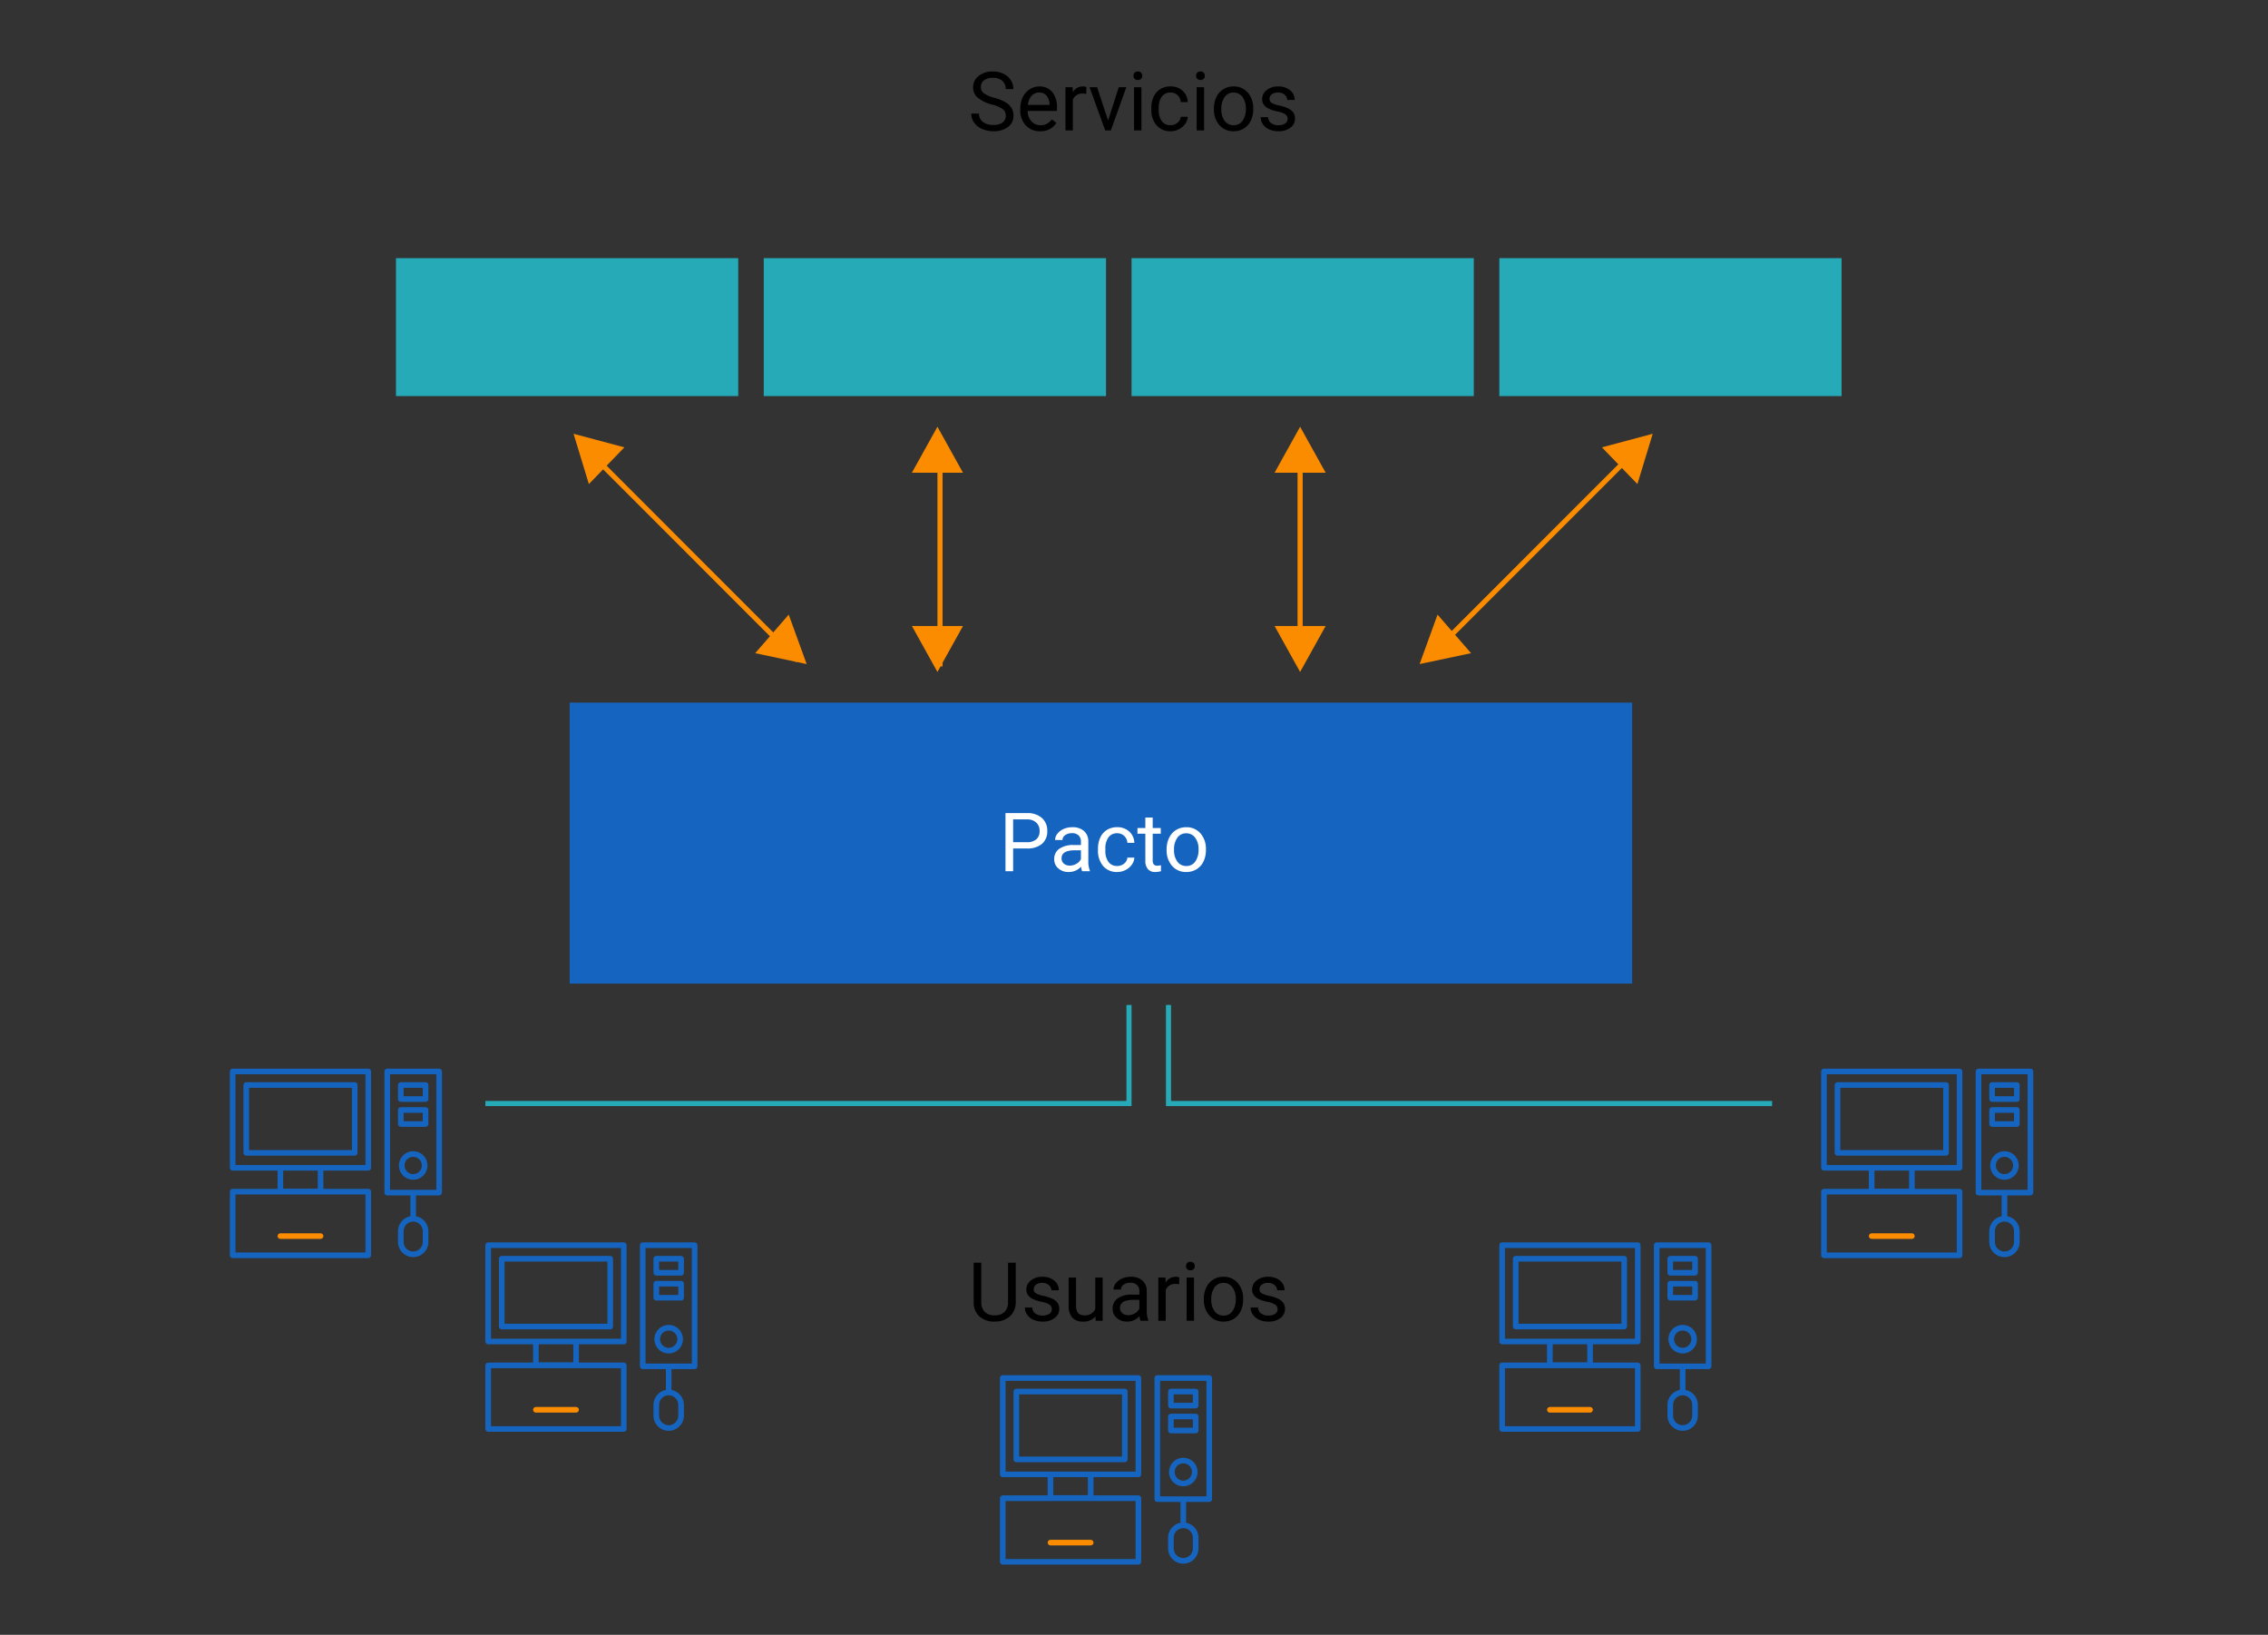 <svg xmlns="http://www.w3.org/2000/svg" xmlns:xlink="http://www.w3.org/1999/xlink" width="444" height="320" viewBox="0 0 444 320">
  <rect x="0" y="0" width="444" height="320" fill="#333333" stroke="none"/>
  <defs>
    <clipPath id="clip-path">
      <path id="Trazado_601329" data-name="Trazado 601329" d="M199.614,33.914V31.809a1.877,1.877,0,1,1,3.754,0v2.106a1.877,1.877,0,1,1-3.754,0M196.959,1.1h9.064V23.713h-9.064ZM196.409,0a.549.549,0,0,0-.549.549V24.262a.549.549,0,0,0,.549.549h4.532v4.075a2.978,2.978,0,0,0-2.426,2.923v2.106a2.975,2.975,0,1,0,5.951,0V31.809a2.979,2.979,0,0,0-2.426-2.923V24.811h4.532a.549.549,0,0,0,.549-.549V.549A.549.549,0,0,0,206.572,0Z" transform="translate(-195.86 0)" fill="#1565c0"/>
    </clipPath>
    <clipPath id="clip-path-2">
      <path id="Trazado_601330" data-name="Trazado 601330" d="M18.284,18.287H38.426V30.463H18.284Zm-.549-1.1a.549.549,0,0,0-.549.549V31.012a.549.549,0,0,0,.549.549H38.975a.549.549,0,0,0,.549-.549V17.737a.549.549,0,0,0-.549-.549Z" transform="translate(-17.185 -17.188)" fill="#1565c0"/>
    </clipPath>
    <clipPath id="clip-path-3">
      <path id="Trazado_601331" data-name="Trazado 601331" d="M1.1,24.628H26.551V35.981H1.1Zm9.339-4.669h6.775v3.525H10.437ZM1.1,1.1H26.551V18.861H1.1ZM.549,0A.549.549,0,0,0,0,.549V19.41a.549.549,0,0,0,.549.549H9.339V23.53H.549A.549.549,0,0,0,0,24.079V36.53a.549.549,0,0,0,.549.549H27.1a.549.549,0,0,0,.549-.549V24.079a.549.549,0,0,0-.549-.549H18.311V19.959H27.1a.549.549,0,0,0,.549-.549V.549A.549.549,0,0,0,27.1,0Z" transform="translate(0 0)" fill="#1565c0"/>
    </clipPath>
    <clipPath id="clip-path-4">
      <path id="Trazado_601332" data-name="Trazado 601332" d="M61,208.6a.549.549,0,0,0,0,1.1h7.873a.549.549,0,1,0,0-1.1Z" transform="translate(-60.448 -208.604)" fill="#fb8c00"/>
    </clipPath>
    <clipPath id="clip-path-5">
      <path id="Trazado_601333" data-name="Trazado 601333" d="M214.147,18.287H217.9v1.648h-3.754Zm-.549-1.1a.549.549,0,0,0-.549.549v2.747a.549.549,0,0,0,.549.549h4.852a.549.549,0,0,0,.549-.549V17.737a.549.549,0,0,0-.549-.549Z" transform="translate(-213.048 -17.188)" fill="#1565c0"/>
    </clipPath>
    <clipPath id="clip-path-6">
      <path id="Trazado_601335" data-name="Trazado 601335" d="M215.331,107.391a1.694,1.694,0,1,1,1.694,1.694,1.7,1.7,0,0,1-1.694-1.694m-1.1,0a2.793,2.793,0,1,0,2.792-2.792,2.8,2.8,0,0,0-2.792,2.792" transform="translate(-214.232 -104.599)" fill="#1565c0"/>
    </clipPath>
  </defs>
  <g id="Grupo_893207" data-name="Grupo 893207" transform="translate(6399 12364)">
    <g id="Grupo_893206" data-name="Grupo 893206" transform="translate(301.52 -3378.469)">
      <path id="Trazado_604285" data-name="Trazado 604285" d="M0,0H208V55H0Z" transform="translate(-6589 -8848)" fill="#1565c0"/>
      <path id="Trazado_604292" data-name="Trazado 604292" d="M2.82-4.453V0H1.32V-11.375h4.2a4.215,4.215,0,0,1,2.926.953A3.231,3.231,0,0,1,9.5-7.9,3.189,3.189,0,0,1,8.465-5.348,4.4,4.4,0,0,1,5.5-4.453Zm0-1.227h2.7a2.7,2.7,0,0,0,1.844-.566A2.069,2.069,0,0,0,8-7.883a2.138,2.138,0,0,0-.641-1.625A2.528,2.528,0,0,0,5.6-10.141H2.82ZM16.32,0a3.036,3.036,0,0,1-.2-.891A3.225,3.225,0,0,1,13.711.156,2.984,2.984,0,0,1,11.66-.551a2.287,2.287,0,0,1-.8-1.793,2.39,2.39,0,0,1,1-2.051,4.733,4.733,0,0,1,2.824-.73h1.406v-.664A1.623,1.623,0,0,0,15.641-7,1.821,1.821,0,0,0,14.3-7.445a2.107,2.107,0,0,0-1.3.391,1.151,1.151,0,0,0-.523.945H11.031a2,2,0,0,1,.449-1.223A3.066,3.066,0,0,1,12.7-8.266a4.1,4.1,0,0,1,1.691-.344,3.342,3.342,0,0,1,2.289.73,2.635,2.635,0,0,1,.859,2.012v3.891a4.757,4.757,0,0,0,.3,1.852V0Zm-2.4-1.1a2.54,2.54,0,0,0,1.289-.352,2.127,2.127,0,0,0,.883-.914V-4.1H14.961Q12.3-4.1,12.3-2.547a1.316,1.316,0,0,0,.453,1.063A1.742,1.742,0,0,0,13.922-1.1Zm9.273.078a2.082,2.082,0,0,0,1.352-.469,1.649,1.649,0,0,0,.641-1.172h1.367a2.621,2.621,0,0,1-.5,1.383,3.293,3.293,0,0,1-1.23,1.047A3.55,3.55,0,0,1,23.2.156,3.482,3.482,0,0,1,20.449-1a4.59,4.59,0,0,1-1.02-3.152v-.242a5.089,5.089,0,0,1,.453-2.2,3.451,3.451,0,0,1,1.3-1.492,3.7,3.7,0,0,1,2-.531,3.39,3.39,0,0,1,2.363.852,3.043,3.043,0,0,1,1,2.211H25.188a1.992,1.992,0,0,0-.621-1.348,1.932,1.932,0,0,0-1.379-.527,2.023,2.023,0,0,0-1.707.793,3.724,3.724,0,0,0-.605,2.293v.273a3.65,3.65,0,0,0,.6,2.25A2.033,2.033,0,0,0,23.2-1.023ZM30.141-10.5v2.047h1.578v1.117H30.141v5.242a1.171,1.171,0,0,0,.211.762.888.888,0,0,0,.719.254,3.5,3.5,0,0,0,.688-.094V0a4.19,4.19,0,0,1-1.109.156A1.8,1.8,0,0,1,29.188-.43,2.517,2.517,0,0,1,28.7-2.094V-7.336H27.156V-8.453H28.7V-10.5Zm2.727,6.2a4.993,4.993,0,0,1,.488-2.234A3.643,3.643,0,0,1,34.715-8.07,3.7,3.7,0,0,1,36.7-8.609a3.565,3.565,0,0,1,2.793,1.2,4.6,4.6,0,0,1,1.066,3.18v.1a5.036,5.036,0,0,1-.473,2.215A3.589,3.589,0,0,1,38.738-.391a3.743,3.743,0,0,1-2.02.547,3.556,3.556,0,0,1-2.785-1.2A4.575,4.575,0,0,1,32.867-4.2Zm1.453.172a3.616,3.616,0,0,0,.652,2.258,2.088,2.088,0,0,0,1.746.852,2.075,2.075,0,0,0,1.75-.863A3.955,3.955,0,0,0,39.117-4.3a3.61,3.61,0,0,0-.66-2.254A2.1,2.1,0,0,0,36.7-7.422a2.075,2.075,0,0,0-1.727.852A3.925,3.925,0,0,0,34.32-4.133Z" transform="translate(-6505 -8815)" fill="#fff"/>
      <path id="Trazado_604289" data-name="Trazado 604289" d="M4.672-5.07A7.053,7.053,0,0,1,1.863-6.434a2.6,2.6,0,0,1-.879-2,2.751,2.751,0,0,1,1.074-2.223,4.269,4.269,0,0,1,2.793-.879,4.66,4.66,0,0,1,2.09.453,3.436,3.436,0,0,1,1.422,1.25,3.2,3.2,0,0,1,.5,1.742H7.359A2.069,2.069,0,0,0,6.7-9.707a2.675,2.675,0,0,0-1.852-.59,2.736,2.736,0,0,0-1.73.488A1.628,1.628,0,0,0,2.5-8.453a1.465,1.465,0,0,0,.59,1.176A5.79,5.79,0,0,0,5.1-6.4a9.3,9.3,0,0,1,2.219.879A3.367,3.367,0,0,1,8.5-4.4a2.861,2.861,0,0,1,.387,1.508A2.658,2.658,0,0,1,7.813-.676,4.6,4.6,0,0,1,4.93.156,5.347,5.347,0,0,1,2.742-.293a3.681,3.681,0,0,1-1.566-1.23A3,3,0,0,1,.625-3.3H2.133a1.959,1.959,0,0,0,.762,1.629,3.207,3.207,0,0,0,2.035.6,2.948,2.948,0,0,0,1.82-.484,1.573,1.573,0,0,0,.633-1.32A1.545,1.545,0,0,0,6.8-4.168,6.755,6.755,0,0,0,4.672-5.07ZM14.094.156A3.693,3.693,0,0,1,11.3-.973a4.19,4.19,0,0,1-1.078-3.02v-.266A5.073,5.073,0,0,1,10.7-6.5a3.748,3.748,0,0,1,1.344-1.547,3.378,3.378,0,0,1,1.871-.559,3.166,3.166,0,0,1,2.563,1.086,4.7,4.7,0,0,1,.914,3.109v.6H11.664a3,3,0,0,0,.73,2.02,2.3,2.3,0,0,0,1.777.77,2.517,2.517,0,0,0,1.3-.312,3.259,3.259,0,0,0,.93-.828l.883.688A3.55,3.55,0,0,1,14.094.156Zm-.18-7.578a1.928,1.928,0,0,0-1.469.637A3.1,3.1,0,0,0,11.711-5h4.234v-.109a2.753,2.753,0,0,0-.594-1.707A1.815,1.815,0,0,0,13.914-7.422Zm9.234.266a4.331,4.331,0,0,0-.711-.055A1.9,1.9,0,0,0,20.508-6V0H19.063V-8.453h1.406l.023.977a2.251,2.251,0,0,1,2.016-1.133,1.477,1.477,0,0,1,.641.109Zm4.258,5.2L29.5-8.453h1.477L27.945,0h-1.1L23.781-8.453h1.477ZM33.938,0H32.492V-8.453h1.445ZM32.375-10.7a.863.863,0,0,1,.215-.594.807.807,0,0,1,.637-.242.819.819,0,0,1,.641.242.854.854,0,0,1,.219.594.826.826,0,0,1-.219.586.834.834,0,0,1-.641.234.821.821,0,0,1-.637-.234A.834.834,0,0,1,32.375-10.7Zm7.266,9.672a2.082,2.082,0,0,0,1.352-.469,1.649,1.649,0,0,0,.641-1.172H43a2.621,2.621,0,0,1-.5,1.383A3.293,3.293,0,0,1,41.27-.234a3.55,3.55,0,0,1-1.629.391A3.482,3.482,0,0,1,36.895-1a4.59,4.59,0,0,1-1.02-3.152v-.242a5.089,5.089,0,0,1,.453-2.2,3.451,3.451,0,0,1,1.3-1.492,3.7,3.7,0,0,1,2-.531A3.39,3.39,0,0,1,42-7.758a3.043,3.043,0,0,1,1,2.211H41.633a1.992,1.992,0,0,0-.621-1.348,1.932,1.932,0,0,0-1.379-.527,2.023,2.023,0,0,0-1.707.793,3.724,3.724,0,0,0-.605,2.293v.273a3.65,3.65,0,0,0,.6,2.25A2.033,2.033,0,0,0,39.641-1.023ZM46.2,0H44.75V-8.453H46.2ZM44.633-10.7a.863.863,0,0,1,.215-.594.807.807,0,0,1,.637-.242.819.819,0,0,1,.641.242.854.854,0,0,1,.219.594.826.826,0,0,1-.219.586.834.834,0,0,1-.641.234.821.821,0,0,1-.637-.234A.834.834,0,0,1,44.633-10.7ZM48.125-4.3a4.993,4.993,0,0,1,.488-2.234A3.643,3.643,0,0,1,49.973-8.07a3.7,3.7,0,0,1,1.988-.539,3.565,3.565,0,0,1,2.793,1.2,4.6,4.6,0,0,1,1.066,3.18v.1a5.036,5.036,0,0,1-.473,2.215A3.589,3.589,0,0,1,54-.391a3.743,3.743,0,0,1-2.02.547,3.556,3.556,0,0,1-2.785-1.2A4.575,4.575,0,0,1,48.125-4.2Zm1.453.172a3.616,3.616,0,0,0,.652,2.258,2.088,2.088,0,0,0,1.746.852,2.075,2.075,0,0,0,1.75-.863A3.955,3.955,0,0,0,54.375-4.3a3.61,3.61,0,0,0-.66-2.254,2.1,2.1,0,0,0-1.754-.863,2.075,2.075,0,0,0-1.727.852A3.925,3.925,0,0,0,49.578-4.133ZM62.555-2.242a1.064,1.064,0,0,0-.441-.91,4.249,4.249,0,0,0-1.539-.559,7.277,7.277,0,0,1-1.742-.562,2.479,2.479,0,0,1-.953-.781,1.869,1.869,0,0,1-.309-1.078,2.193,2.193,0,0,1,.879-1.758A3.432,3.432,0,0,1,60.7-8.609a3.532,3.532,0,0,1,2.332.742,2.357,2.357,0,0,1,.895,1.9H62.469a1.3,1.3,0,0,0-.5-1.023,1.888,1.888,0,0,0-1.27-.43,1.976,1.976,0,0,0-1.234.344,1.082,1.082,0,0,0-.445.9.877.877,0,0,0,.414.789,5.1,5.1,0,0,0,1.5.508A7.8,7.8,0,0,1,62.68-4.3a2.558,2.558,0,0,1,1,.809A1.988,1.988,0,0,1,64-2.344a2.163,2.163,0,0,1-.906,1.816,3.8,3.8,0,0,1-2.352.684,4.257,4.257,0,0,1-1.8-.359,2.922,2.922,0,0,1-1.223-1A2.42,2.42,0,0,1,57.281-2.6h1.445a1.5,1.5,0,0,0,.582,1.152,2.258,2.258,0,0,0,1.434.426,2.331,2.331,0,0,0,1.316-.332A1.02,1.02,0,0,0,62.555-2.242Z" transform="translate(-6511 -8960)"/>
      <path id="Trazado_604298" data-name="Trazado 604298" d="M0,0H67V27H0Z" transform="translate(-6623 -8935)" fill="#26aab7"/>
      <path id="Trazado_604294" data-name="Trazado 604294" d="M0,0H67V27H0Z" transform="translate(-6551 -8935)" fill="#26aab7"/>
      <path id="Trazado_604287" data-name="Trazado 604287" d="M0,0H67V27H0Z" transform="translate(-6479 -8935)" fill="#26aab7"/>
      <path id="Trazado_604284" data-name="Trazado 604284" d="M0,0H67V27H0Z" transform="translate(-6407 -8935)" fill="#26aab7"/>
      <path id="Trazado_604201" data-name="Trazado 604201" d="M-6544.7-8855.9l-40.391-40.392.707-.707L-6544-8856.6Z" fill="#fb8c00"/>
      <path id="Trazado_604202" data-name="Trazado 604202" d="M-6584.388-8855.9l-.707-.707,40.391-40.392.707.707Z" transform="translate(163.351)" fill="#fb8c00"/>
      <path id="Trazado_604203" data-name="Trazado 604203" d="M-6517-8855.088h-1v-43.85h1Z" transform="translate(1)" fill="#fb8c00"/>
      <path id="Trazado_604204" data-name="Trazado 604204" d="M-6517-8855.088h-1v-43.85h1Z" transform="translate(71.5)" fill="#fb8c00"/>
      <g id="Grupo_889438" data-name="Grupo 889438" transform="translate(-6655.52 -8776.352)">
        <g id="Grupo_887377" data-name="Grupo 887377" transform="translate(30.259 0)">
          <g id="Grupo_887376" data-name="Grupo 887376" clip-path="url(#clip-path)">
            <rect id="Rectángulo_298121" data-name="Rectángulo 298121" width="12.093" height="37.135" transform="translate(-0.834 0.019) rotate(-1.296)" fill="#1565c0"/>
          </g>
        </g>
        <g id="Grupo_887379" data-name="Grupo 887379" transform="translate(2.655 2.655)" style="isolation: isolate">
          <g id="Grupo_887378" data-name="Grupo 887378" clip-path="url(#clip-path-2)">
            <rect id="Rectángulo_298122" data-name="Rectángulo 298122" width="22.659" height="14.875" transform="translate(-0.325 0.007) rotate(-1.296)" fill="#1565c0"/>
          </g>
        </g>
        <g id="Grupo_887381" data-name="Grupo 887381" transform="translate(0 0)">
          <g id="Grupo_887380" data-name="Grupo 887380" clip-path="url(#clip-path-3)">
            <rect id="Rectángulo_298123" data-name="Rectángulo 298123" width="28.481" height="37.695" transform="translate(-0.838 0.019) rotate(-1.296)" fill="#1565c0"/>
          </g>
        </g>
        <g id="Grupo_887383" data-name="Grupo 887383" transform="translate(9.339 32.227)" style="isolation: isolate">
          <g id="Grupo_887382" data-name="Grupo 887382" clip-path="url(#clip-path-4)">
            <rect id="Rectángulo_298124" data-name="Rectángulo 298124" width="8.995" height="1.301" transform="matrix(1, -0.023, 0.023, 1, -0.025, 0.001)" fill="#fb8c00"/>
          </g>
        </g>
        <g id="Grupo_887385" data-name="Grupo 887385" transform="translate(32.914 2.655)">
          <g id="Grupo_887384" data-name="Grupo 887384" clip-path="url(#clip-path-5)">
            <rect id="Rectángulo_298125" data-name="Rectángulo 298125" width="6.036" height="3.979" transform="translate(-0.087 0.002) rotate(-1.296)" fill="#1565c0"/>
          </g>
        </g>
        <g id="Grupo_887389" data-name="Grupo 887389" transform="translate(33.097 16.16)">
          <g id="Grupo_887388" data-name="Grupo 887388" clip-path="url(#clip-path-6)">
            <rect id="Rectángulo_298127" data-name="Rectángulo 298127" width="5.71" height="5.71" transform="translate(-0.126 0.003) rotate(-1.296)" fill="#1565c0"/>
          </g>
        </g>
        <g id="Grupo_887391" data-name="Grupo 887391" transform="translate(32.914 7.54)">
          <g id="Grupo_887384-2" data-name="Grupo 887384" clip-path="url(#clip-path-5)">
            <rect id="Rectángulo_298125-2" data-name="Rectángulo 298125" width="6.036" height="3.979" transform="translate(-0.087 0.002) rotate(-1.296)" fill="#1565c0"/>
          </g>
        </g>
      </g>
      <g id="Grupo_889439" data-name="Grupo 889439" transform="translate(-6605.502 -8742.352)">
        <g id="Grupo_887377-2" data-name="Grupo 887377" transform="translate(30.259 0)">
          <g id="Grupo_887376-2" data-name="Grupo 887376" clip-path="url(#clip-path)">
            <rect id="Rectángulo_298121-2" data-name="Rectángulo 298121" width="12.093" height="37.135" transform="translate(-0.834 0.019) rotate(-1.296)" fill="#1565c0"/>
          </g>
        </g>
        <g id="Grupo_887379-2" data-name="Grupo 887379" transform="translate(2.655 2.655)" style="isolation: isolate">
          <g id="Grupo_887378-2" data-name="Grupo 887378" clip-path="url(#clip-path-2)">
            <rect id="Rectángulo_298122-2" data-name="Rectángulo 298122" width="22.659" height="14.875" transform="translate(-0.325 0.007) rotate(-1.296)" fill="#1565c0"/>
          </g>
        </g>
        <g id="Grupo_887381-2" data-name="Grupo 887381" transform="translate(0 0)">
          <g id="Grupo_887380-2" data-name="Grupo 887380" clip-path="url(#clip-path-3)">
            <rect id="Rectángulo_298123-2" data-name="Rectángulo 298123" width="28.481" height="37.695" transform="translate(-0.838 0.019) rotate(-1.296)" fill="#1565c0"/>
          </g>
        </g>
        <g id="Grupo_887383-2" data-name="Grupo 887383" transform="translate(9.339 32.227)" style="isolation: isolate">
          <g id="Grupo_887382-2" data-name="Grupo 887382" clip-path="url(#clip-path-4)">
            <rect id="Rectángulo_298124-2" data-name="Rectángulo 298124" width="8.995" height="1.301" transform="matrix(1, -0.023, 0.023, 1, -0.025, 0.001)" fill="#fb8c00"/>
          </g>
        </g>
        <g id="Grupo_887385-2" data-name="Grupo 887385" transform="translate(32.914 2.655)">
          <g id="Grupo_887384-3" data-name="Grupo 887384" clip-path="url(#clip-path-5)">
            <rect id="Rectángulo_298125-3" data-name="Rectángulo 298125" width="6.036" height="3.979" transform="translate(-0.087 0.002) rotate(-1.296)" fill="#1565c0"/>
          </g>
        </g>
        <g id="Grupo_887389-2" data-name="Grupo 887389" transform="translate(33.097 16.16)">
          <g id="Grupo_887388-2" data-name="Grupo 887388" clip-path="url(#clip-path-6)">
            <rect id="Rectángulo_298127-2" data-name="Rectángulo 298127" width="5.71" height="5.71" transform="translate(-0.126 0.003) rotate(-1.296)" fill="#1565c0"/>
          </g>
        </g>
        <g id="Grupo_887391-2" data-name="Grupo 887391" transform="translate(32.914 7.54)">
          <g id="Grupo_887384-4" data-name="Grupo 887384" clip-path="url(#clip-path-5)">
            <rect id="Rectángulo_298125-4" data-name="Rectángulo 298125" width="6.036" height="3.979" transform="translate(-0.087 0.002) rotate(-1.296)" fill="#1565c0"/>
          </g>
        </g>
      </g>
      <g id="Grupo_889440" data-name="Grupo 889440" transform="translate(-6504.76 -8716.352)">
        <g id="Grupo_887377-3" data-name="Grupo 887377" transform="translate(30.259 0)">
          <g id="Grupo_887376-3" data-name="Grupo 887376" clip-path="url(#clip-path)">
            <rect id="Rectángulo_298121-3" data-name="Rectángulo 298121" width="12.093" height="37.135" transform="translate(-0.834 0.019) rotate(-1.296)" fill="#1565c0"/>
          </g>
        </g>
        <g id="Grupo_887379-3" data-name="Grupo 887379" transform="translate(2.655 2.655)" style="isolation: isolate">
          <g id="Grupo_887378-3" data-name="Grupo 887378" clip-path="url(#clip-path-2)">
            <rect id="Rectángulo_298122-3" data-name="Rectángulo 298122" width="22.659" height="14.875" transform="translate(-0.325 0.007) rotate(-1.296)" fill="#1565c0"/>
          </g>
        </g>
        <g id="Grupo_887381-3" data-name="Grupo 887381" transform="translate(0 0)">
          <g id="Grupo_887380-3" data-name="Grupo 887380" clip-path="url(#clip-path-3)">
            <rect id="Rectángulo_298123-3" data-name="Rectángulo 298123" width="28.481" height="37.695" transform="translate(-0.838 0.019) rotate(-1.296)" fill="#1565c0"/>
          </g>
        </g>
        <g id="Grupo_887383-3" data-name="Grupo 887383" transform="translate(9.339 32.227)" style="isolation: isolate">
          <g id="Grupo_887382-3" data-name="Grupo 887382" clip-path="url(#clip-path-4)">
            <rect id="Rectángulo_298124-3" data-name="Rectángulo 298124" width="8.995" height="1.301" transform="matrix(1, -0.023, 0.023, 1, -0.025, 0.001)" fill="#fb8c00"/>
          </g>
        </g>
        <g id="Grupo_887385-3" data-name="Grupo 887385" transform="translate(32.914 2.655)">
          <g id="Grupo_887384-5" data-name="Grupo 887384" clip-path="url(#clip-path-5)">
            <rect id="Rectángulo_298125-5" data-name="Rectángulo 298125" width="6.036" height="3.979" transform="translate(-0.087 0.002) rotate(-1.296)" fill="#1565c0"/>
          </g>
        </g>
        <g id="Grupo_887389-3" data-name="Grupo 887389" transform="translate(33.097 16.16)">
          <g id="Grupo_887388-3" data-name="Grupo 887388" clip-path="url(#clip-path-6)">
            <rect id="Rectángulo_298127-3" data-name="Rectángulo 298127" width="5.71" height="5.71" transform="translate(-0.126 0.003) rotate(-1.296)" fill="#1565c0"/>
          </g>
        </g>
        <g id="Grupo_887391-3" data-name="Grupo 887391" transform="translate(32.914 7.54)">
          <g id="Grupo_887384-6" data-name="Grupo 887384" clip-path="url(#clip-path-5)">
            <rect id="Rectángulo_298125-6" data-name="Rectángulo 298125" width="6.036" height="3.979" transform="translate(-0.087 0.002) rotate(-1.296)" fill="#1565c0"/>
          </g>
        </g>
      </g>
      <g id="Grupo_889441" data-name="Grupo 889441" transform="translate(-6344 -8776.352)">
        <g id="Grupo_887377-4" data-name="Grupo 887377" transform="translate(30.259 0)">
          <g id="Grupo_887376-4" data-name="Grupo 887376" clip-path="url(#clip-path)">
            <rect id="Rectángulo_298121-4" data-name="Rectángulo 298121" width="12.093" height="37.135" transform="translate(-0.834 0.019) rotate(-1.296)" fill="#1565c0"/>
          </g>
        </g>
        <g id="Grupo_887379-4" data-name="Grupo 887379" transform="translate(2.655 2.655)" style="isolation: isolate">
          <g id="Grupo_887378-4" data-name="Grupo 887378" clip-path="url(#clip-path-2)">
            <rect id="Rectángulo_298122-4" data-name="Rectángulo 298122" width="22.659" height="14.875" transform="translate(-0.325 0.007) rotate(-1.296)" fill="#1565c0"/>
          </g>
        </g>
        <g id="Grupo_887381-4" data-name="Grupo 887381" transform="translate(0 0)">
          <g id="Grupo_887380-4" data-name="Grupo 887380" clip-path="url(#clip-path-3)">
            <rect id="Rectángulo_298123-4" data-name="Rectángulo 298123" width="28.481" height="37.695" transform="translate(-0.838 0.019) rotate(-1.296)" fill="#1565c0"/>
          </g>
        </g>
        <g id="Grupo_887383-4" data-name="Grupo 887383" transform="translate(9.339 32.227)" style="isolation: isolate">
          <g id="Grupo_887382-4" data-name="Grupo 887382" clip-path="url(#clip-path-4)">
            <rect id="Rectángulo_298124-4" data-name="Rectángulo 298124" width="8.995" height="1.301" transform="matrix(1, -0.023, 0.023, 1, -0.025, 0.001)" fill="#fb8c00"/>
          </g>
        </g>
        <g id="Grupo_887385-4" data-name="Grupo 887385" transform="translate(32.914 2.655)">
          <g id="Grupo_887384-7" data-name="Grupo 887384" clip-path="url(#clip-path-5)">
            <rect id="Rectángulo_298125-7" data-name="Rectángulo 298125" width="6.036" height="3.979" transform="translate(-0.087 0.002) rotate(-1.296)" fill="#1565c0"/>
          </g>
        </g>
        <g id="Grupo_887389-4" data-name="Grupo 887389" transform="translate(33.097 16.16)">
          <g id="Grupo_887388-4" data-name="Grupo 887388" clip-path="url(#clip-path-6)">
            <rect id="Rectángulo_298127-4" data-name="Rectángulo 298127" width="5.71" height="5.71" transform="translate(-0.126 0.003) rotate(-1.296)" fill="#1565c0"/>
          </g>
        </g>
        <g id="Grupo_887391-4" data-name="Grupo 887391" transform="translate(32.914 7.54)">
          <g id="Grupo_887384-8" data-name="Grupo 887384" clip-path="url(#clip-path-5)">
            <rect id="Rectángulo_298125-8" data-name="Rectángulo 298125" width="6.036" height="3.979" transform="translate(-0.087 0.002) rotate(-1.296)" fill="#1565c0"/>
          </g>
        </g>
      </g>
      <g id="Grupo_889442" data-name="Grupo 889442" transform="translate(-6407 -8742.352)">
        <g id="Grupo_887377-5" data-name="Grupo 887377" transform="translate(30.259 0)">
          <g id="Grupo_887376-5" data-name="Grupo 887376" clip-path="url(#clip-path)">
            <rect id="Rectángulo_298121-5" data-name="Rectángulo 298121" width="12.093" height="37.135" transform="translate(-0.834 0.019) rotate(-1.296)" fill="#1565c0"/>
          </g>
        </g>
        <g id="Grupo_887379-5" data-name="Grupo 887379" transform="translate(2.655 2.655)" style="isolation: isolate">
          <g id="Grupo_887378-5" data-name="Grupo 887378" clip-path="url(#clip-path-2)">
            <rect id="Rectángulo_298122-5" data-name="Rectángulo 298122" width="22.659" height="14.875" transform="translate(-0.325 0.007) rotate(-1.296)" fill="#1565c0"/>
          </g>
        </g>
        <g id="Grupo_887381-5" data-name="Grupo 887381" transform="translate(0 0)">
          <g id="Grupo_887380-5" data-name="Grupo 887380" clip-path="url(#clip-path-3)">
            <rect id="Rectángulo_298123-5" data-name="Rectángulo 298123" width="28.481" height="37.695" transform="translate(-0.838 0.019) rotate(-1.296)" fill="#1565c0"/>
          </g>
        </g>
        <g id="Grupo_887383-5" data-name="Grupo 887383" transform="translate(9.339 32.227)" style="isolation: isolate">
          <g id="Grupo_887382-5" data-name="Grupo 887382" clip-path="url(#clip-path-4)">
            <rect id="Rectángulo_298124-5" data-name="Rectángulo 298124" width="8.995" height="1.301" transform="matrix(1, -0.023, 0.023, 1, -0.025, 0.001)" fill="#fb8c00"/>
          </g>
        </g>
        <g id="Grupo_887385-5" data-name="Grupo 887385" transform="translate(32.914 2.655)">
          <g id="Grupo_887384-9" data-name="Grupo 887384" clip-path="url(#clip-path-5)">
            <rect id="Rectángulo_298125-9" data-name="Rectángulo 298125" width="6.036" height="3.979" transform="translate(-0.087 0.002) rotate(-1.296)" fill="#1565c0"/>
          </g>
        </g>
        <g id="Grupo_887389-5" data-name="Grupo 887389" transform="translate(33.097 16.16)">
          <g id="Grupo_887388-5" data-name="Grupo 887388" clip-path="url(#clip-path-6)">
            <rect id="Rectángulo_298127-5" data-name="Rectángulo 298127" width="5.71" height="5.71" transform="translate(-0.126 0.003) rotate(-1.296)" fill="#1565c0"/>
          </g>
        </g>
        <g id="Grupo_887391-5" data-name="Grupo 887391" transform="translate(32.914 7.54)">
          <g id="Grupo_887384-10" data-name="Grupo 887384" clip-path="url(#clip-path-5)">
            <rect id="Rectángulo_298125-10" data-name="Rectángulo 298125" width="6.036" height="3.979" transform="translate(-0.087 0.002) rotate(-1.296)" fill="#1565c0"/>
          </g>
        </g>
      </g>
      <path id="Trazado_604293" data-name="Trazado 604293" d="M9.328-11.375v7.734A3.628,3.628,0,0,1,8.316-1.008,4.077,4.077,0,0,1,5.594.141L5.2.156A4.258,4.258,0,0,1,2.219-.852,3.6,3.6,0,0,1,1.094-3.625v-7.75H2.578v7.7a2.6,2.6,0,0,0,.68,1.918A2.612,2.612,0,0,0,5.2-1.07a2.63,2.63,0,0,0,1.949-.68A2.6,2.6,0,0,0,7.82-3.664v-7.711Zm7.063,9.133a1.064,1.064,0,0,0-.441-.91,4.249,4.249,0,0,0-1.539-.559,7.277,7.277,0,0,1-1.742-.562,2.479,2.479,0,0,1-.953-.781,1.869,1.869,0,0,1-.309-1.078,2.193,2.193,0,0,1,.879-1.758,3.432,3.432,0,0,1,2.246-.719,3.532,3.532,0,0,1,2.332.742,2.357,2.357,0,0,1,.895,1.9H16.3a1.3,1.3,0,0,0-.5-1.023,1.888,1.888,0,0,0-1.27-.43,1.976,1.976,0,0,0-1.234.344,1.082,1.082,0,0,0-.445.9.877.877,0,0,0,.414.789,5.1,5.1,0,0,0,1.5.508,7.8,7.8,0,0,1,1.754.578,2.558,2.558,0,0,1,1,.809,1.988,1.988,0,0,1,.324,1.152A2.163,2.163,0,0,1,16.93-.527a3.8,3.8,0,0,1-2.352.684,4.257,4.257,0,0,1-1.8-.359,2.922,2.922,0,0,1-1.223-1A2.42,2.42,0,0,1,11.117-2.6h1.445a1.5,1.5,0,0,0,.582,1.152,2.258,2.258,0,0,0,1.434.426,2.331,2.331,0,0,0,1.316-.332A1.02,1.02,0,0,0,16.391-2.242ZM24.938-.836a3.07,3.07,0,0,1-2.477.992A2.628,2.628,0,0,1,20.4-.629a3.4,3.4,0,0,1-.715-2.324v-5.5h1.445v5.461q0,1.922,1.563,1.922A2.163,2.163,0,0,0,24.9-2.3V-8.453h1.445V0H24.969ZM33.758,0a3.036,3.036,0,0,1-.2-.891A3.225,3.225,0,0,1,31.148.156,2.984,2.984,0,0,1,29.1-.551a2.287,2.287,0,0,1-.8-1.793,2.39,2.39,0,0,1,1-2.051,4.733,4.733,0,0,1,2.824-.73h1.406v-.664A1.623,1.623,0,0,0,33.078-7a1.821,1.821,0,0,0-1.336-.449,2.108,2.108,0,0,0-1.3.391,1.151,1.151,0,0,0-.523.945H28.469a2,2,0,0,1,.449-1.223,3.066,3.066,0,0,1,1.219-.934,4.1,4.1,0,0,1,1.691-.344,3.342,3.342,0,0,1,2.289.73,2.635,2.635,0,0,1,.859,2.012v3.891a4.757,4.757,0,0,0,.3,1.852V0Zm-2.4-1.1a2.54,2.54,0,0,0,1.289-.352,2.127,2.127,0,0,0,.883-.914V-4.1H32.4q-2.656,0-2.656,1.555A1.316,1.316,0,0,0,30.2-1.484,1.742,1.742,0,0,0,31.359-1.1Zm9.969-6.055a4.331,4.331,0,0,0-.711-.055A1.9,1.9,0,0,0,38.688-6V0H37.242V-8.453h1.406l.023.977a2.251,2.251,0,0,1,2.016-1.133,1.477,1.477,0,0,1,.641.109ZM44.227,0H42.781V-8.453h1.445ZM42.664-10.7a.863.863,0,0,1,.215-.594.807.807,0,0,1,.637-.242.819.819,0,0,1,.641.242.854.854,0,0,1,.219.594.826.826,0,0,1-.219.586.834.834,0,0,1-.641.234.821.821,0,0,1-.637-.234A.834.834,0,0,1,42.664-10.7ZM46.156-4.3a4.993,4.993,0,0,1,.488-2.234A3.643,3.643,0,0,1,48-8.07a3.7,3.7,0,0,1,1.988-.539,3.565,3.565,0,0,1,2.793,1.2,4.6,4.6,0,0,1,1.066,3.18v.1a5.036,5.036,0,0,1-.473,2.215A3.589,3.589,0,0,1,52.027-.391a3.743,3.743,0,0,1-2.02.547,3.556,3.556,0,0,1-2.785-1.2A4.575,4.575,0,0,1,46.156-4.2Zm1.453.172a3.616,3.616,0,0,0,.652,2.258,2.088,2.088,0,0,0,1.746.852,2.075,2.075,0,0,0,1.75-.863A3.955,3.955,0,0,0,52.406-4.3a3.61,3.61,0,0,0-.66-2.254,2.1,2.1,0,0,0-1.754-.863,2.075,2.075,0,0,0-1.727.852A3.925,3.925,0,0,0,47.609-4.133ZM60.586-2.242a1.064,1.064,0,0,0-.441-.91,4.249,4.249,0,0,0-1.539-.559,7.277,7.277,0,0,1-1.742-.562,2.479,2.479,0,0,1-.953-.781A1.869,1.869,0,0,1,55.6-6.133a2.193,2.193,0,0,1,.879-1.758,3.432,3.432,0,0,1,2.246-.719,3.532,3.532,0,0,1,2.332.742,2.357,2.357,0,0,1,.895,1.9H60.5A1.3,1.3,0,0,0,60-6.992a1.888,1.888,0,0,0-1.27-.43,1.976,1.976,0,0,0-1.234.344,1.082,1.082,0,0,0-.445.9.877.877,0,0,0,.414.789,5.1,5.1,0,0,0,1.5.508,7.8,7.8,0,0,1,1.754.578,2.558,2.558,0,0,1,1,.809,1.988,1.988,0,0,1,.324,1.152,2.163,2.163,0,0,1-.906,1.816,3.8,3.8,0,0,1-2.352.684,4.257,4.257,0,0,1-1.8-.359,2.922,2.922,0,0,1-1.223-1A2.42,2.42,0,0,1,55.313-2.6h1.445a1.5,1.5,0,0,0,.582,1.152,2.258,2.258,0,0,0,1.434.426,2.331,2.331,0,0,0,1.316-.332A1.02,1.02,0,0,0,60.586-2.242Z" transform="translate(-6511 -8727)"/>
      <path id="Trazado_604205" data-name="Trazado 604205" d="M-6488.77-8769.029h-126.5v-1h125.5v-18.791h1Z" transform="translate(9.77)" fill="#26aab7"/>
      <path id="Trazado_604206" data-name="Trazado 604206" d="M-6497.1-8769.029h-118.668v-19.791h1v18.791H-6497.1Z" transform="translate(143.5)" fill="#26aab7"/>
      <path id="Trazado_604295" data-name="Trazado 604295" d="M5,0l5,9H0Z" transform="translate(-6522 -8902)" fill="#fb8c00"/>
      <path id="Trazado_604296" data-name="Trazado 604296" d="M5,0l5,9H0Z" transform="translate(-6512 -8854) rotate(180)" fill="#fb8c00"/>
      <path id="Trazado_604290" data-name="Trazado 604290" d="M5,0l5,9H0Z" transform="translate(-6451 -8902)" fill="#fb8c00"/>
      <path id="Trazado_604291" data-name="Trazado 604291" d="M5,0l5,9H0Z" transform="translate(-6441 -8854) rotate(180)" fill="#fb8c00"/>
      <path id="Trazado_604299" data-name="Trazado 604299" d="M5,0l5,9H0Z" transform="matrix(0.695, -0.719, 0.719, 0.695, -6591.71, -8897.029)" fill="#fb8c00"/>
      <path id="Trazado_604297" data-name="Trazado 604297" d="M5,0l5,9H0Z" transform="translate(-6539.324 -8859.321) rotate(131)" fill="#fb8c00"/>
      <path id="Trazado_604286" data-name="Trazado 604286" d="M5,0l5,9H0Z" transform="matrix(0.695, 0.719, -0.719, 0.695, -6380.447, -8904.223)" fill="#fb8c00"/>
      <path id="Trazado_604288" data-name="Trazado 604288" d="M5,0l5,9H0Z" transform="translate(-6419.326 -8851.774) rotate(-131)" fill="#fb8c00"/>
    </g>
    <rect id="Rectángulo_302249" data-name="Rectángulo 302249" width="444" height="320" transform="translate(-6399 -12364)" fill="none"/>
  </g>
</svg>
